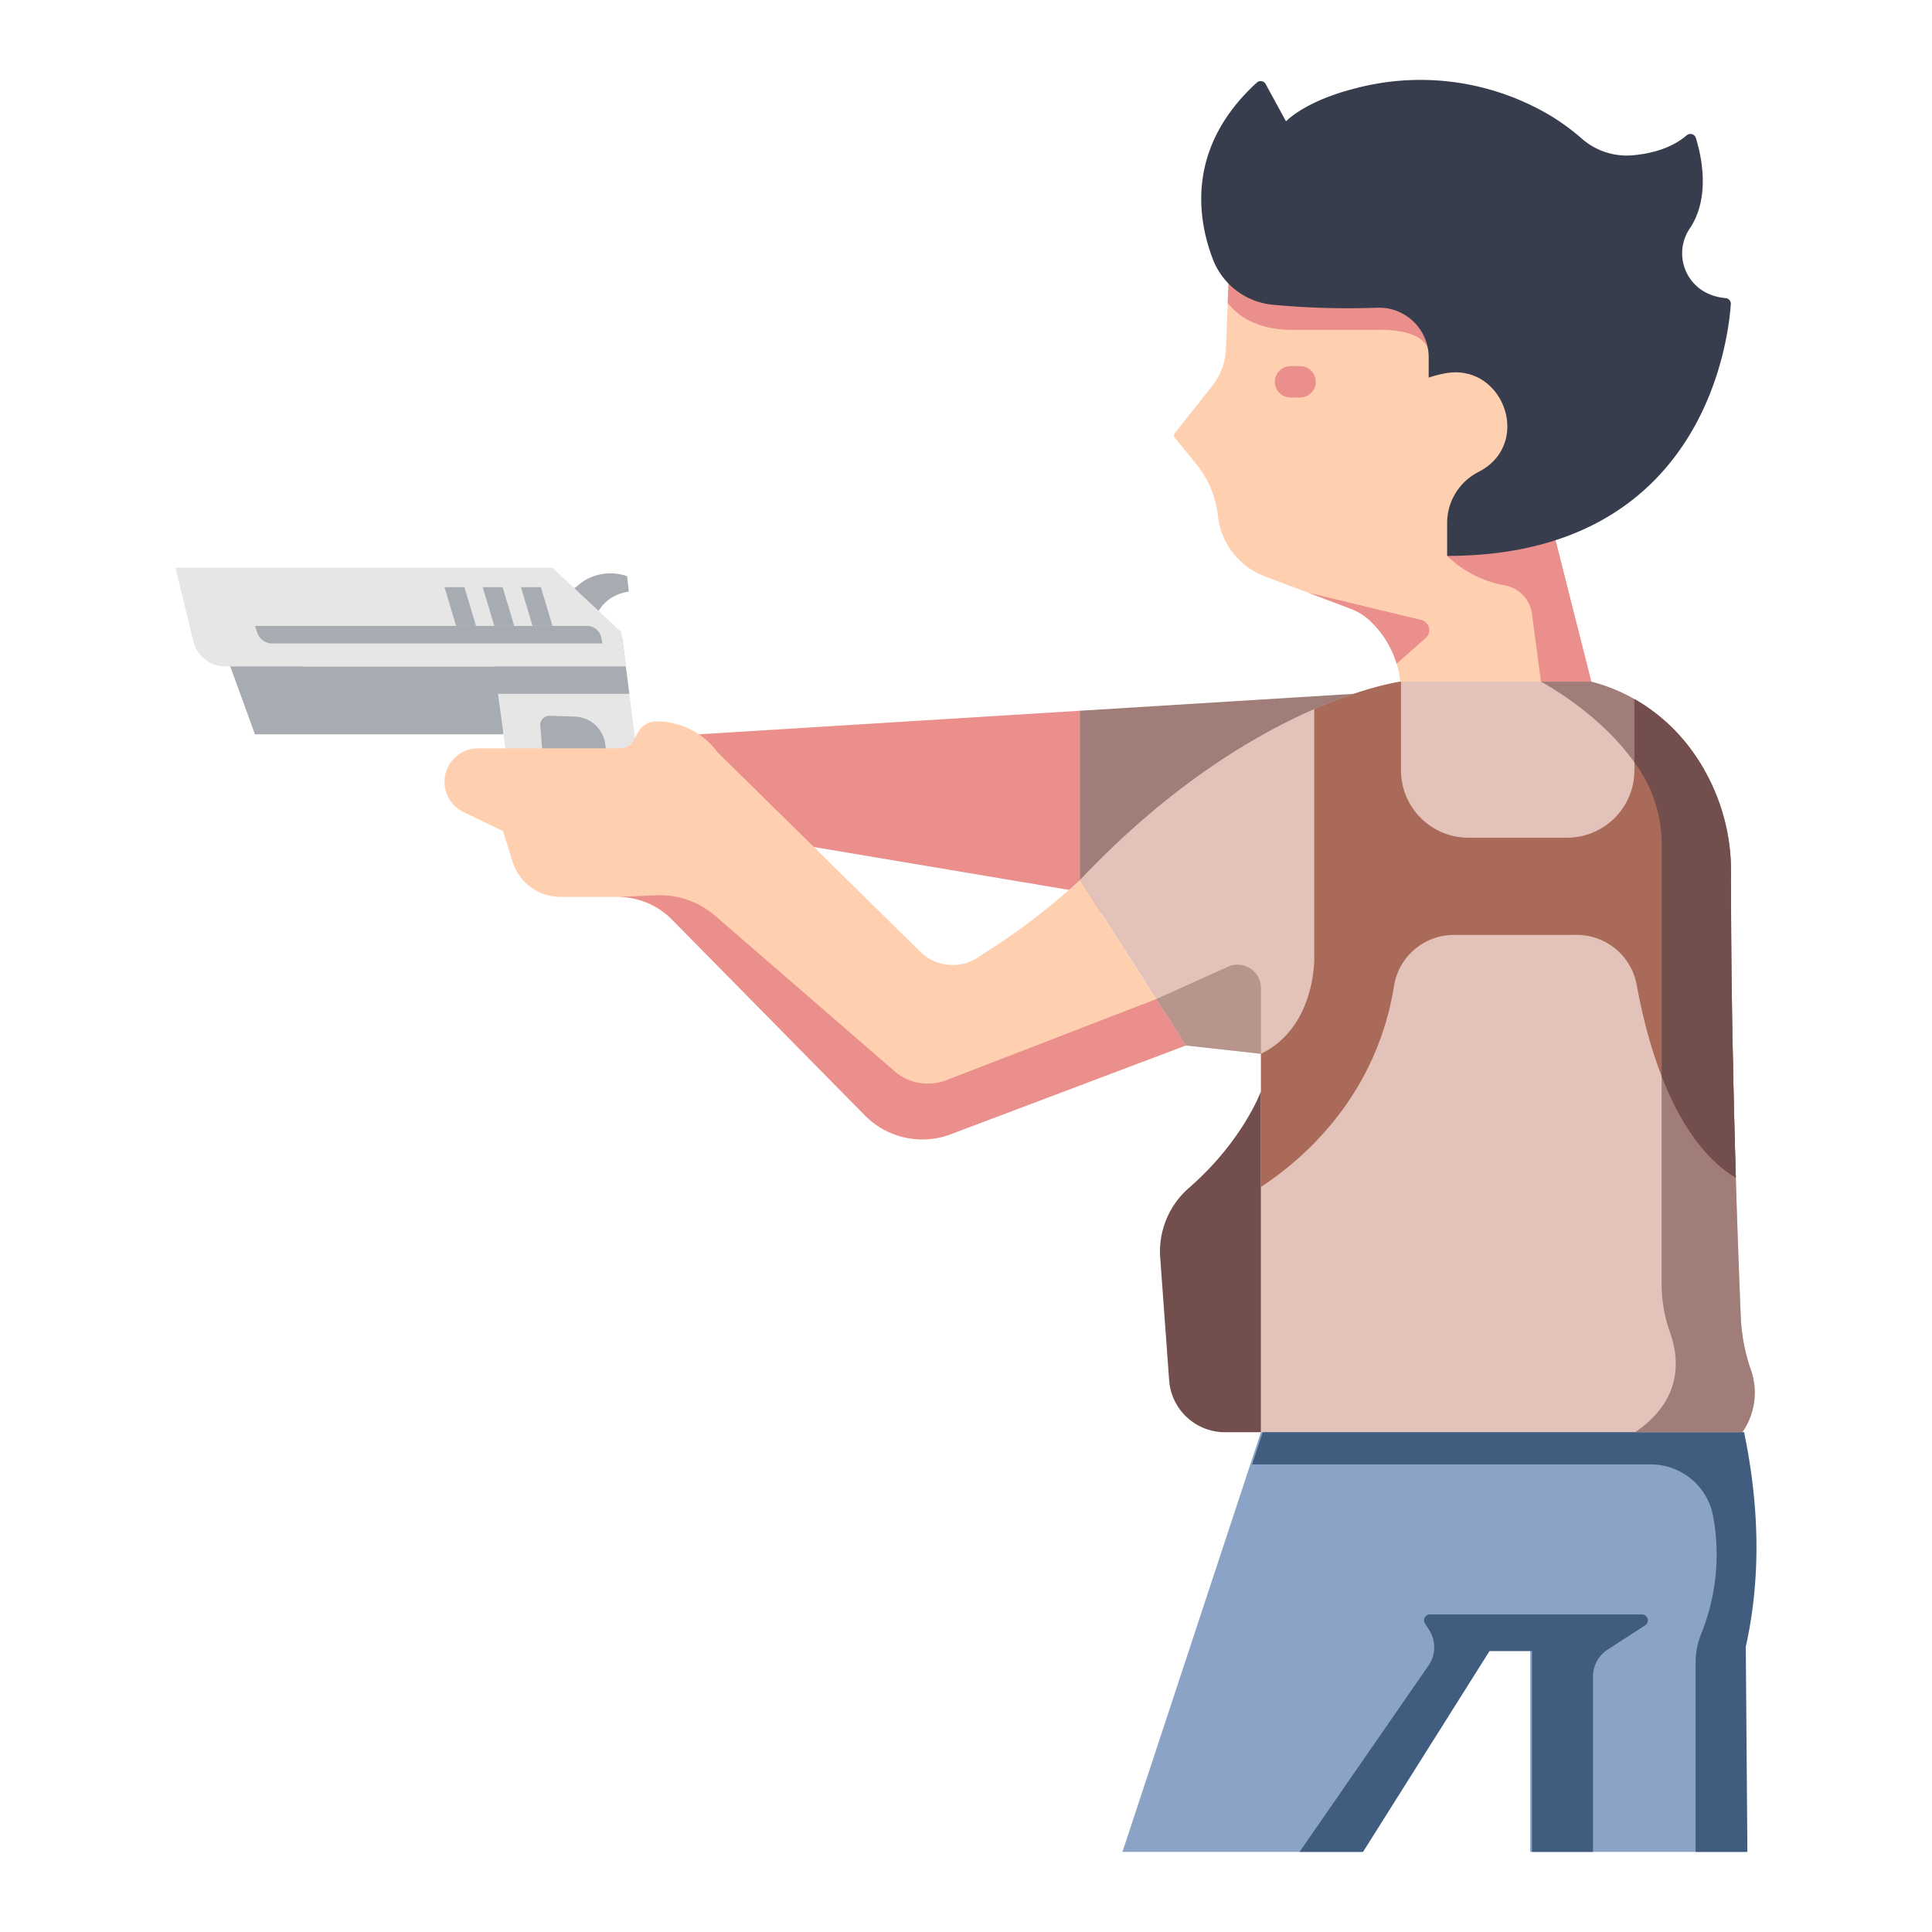 <svg id="icon" height="512" viewBox="0 0 340 340" width="512" xmlns="http://www.w3.org/2000/svg"><path d="m95.075 106.407s2.442.061 6.465-3.237a8.757 8.757 0 0 1 8.828-1.766l.294 2.722s-6.547.442-6.547 8.46z" fill="#a6acb2"/><path d="m39.608 114.754 5.258 14.473h43.743v-11.947h-35.148z" fill="#a6acb2"/><path d="m86.693 111.268.945 10.83 1.99 14.612 22.818-1.328-2.961-23.174z" fill="#e6e6e6"/><path d="m106.526 131.043a5.6 5.6 0 0 0 -5.374-4.934l-4.389-.148a1.632 1.632 0 0 0 -1.682 1.763l.694 8.628 11.308-.658z" fill="#a6acb2"/><path d="m190.076 125.077-75.411 4.664 9.929 16.189 76.792 12.909z" fill="#ea8f8b"/><path d="m238.244 122.098-48.168 2.979v38.659z" fill="#a07d78"/><path d="m216.332 46.322-.591 15.078a11.189 11.189 0 0 1 -2.417 6.519l-6.585 8.3a.644.644 0 0 0 0 .808l3.716 4.552a17.744 17.744 0 0 1 3.886 9.232 12.912 12.912 0 0 0 8.277 10.637l15 5.656a10.415 10.415 0 0 1 3.477 2.145 17.177 17.177 0 0 1 5.344 10.714h33.6l-7.529-29.749v-47.014z" fill="#ffd0b0"/><path d="m246.449 119.96s-26.747 3.545-56.373 34.884l18.608 29.136 13.222 1.469v66.6h84.715a12.165 12.165 0 0 0 1.489-11.029 32.473 32.473 0 0 1 -1.747-8.948c-.542-12.813-1.749-45.127-1.735-78.445a36 36 0 0 0 -8.337-23.372 31.43 31.43 0 0 0 -16.237-10.292z" fill="#e2c2b9"/><path d="m221.906 192.048s-3.159 8.743-12.709 17.034a14.854 14.854 0 0 0 -5.015 12.309l1.569 21.528a9.842 9.842 0 0 0 9.817 9.127h6.338z" fill="#724e4c"/><path d="m221.906 252.046-24.372 73.854h42.029l22.267-35.356h7.464v35.356h37.906l-.283-36.1c2.748-12.4 2.341-25.009-.3-37.756z" fill="#8ba3c6"/><path d="m190.076 154.844a115.969 115.969 0 0 1 -17.551 13.338 8.07 8.07 0 0 1 -10.544-.672l-35.732-35.151a13.228 13.228 0 0 0 -10.706-5.4 3.565 3.565 0 0 0 -3.167 1.789l-.927 1.622a2.63 2.63 0 0 1 -2.285 1.326h-25.043a5.9 5.9 0 0 0 -5.781 7.052 5.894 5.894 0 0 0 3.218 4.154l6.956 3.358 1.7 5.407a8.822 8.822 0 0 0 8.418 6.178h10.119a13.338 13.338 0 0 1 9.5 3.976l33.953 34.46a14.194 14.194 0 0 0 15.126 3.319l41.354-15.618z" fill="#ffd0b0"/><path d="m228.837 69.955h-1.773a2.764 2.764 0 0 1 0-5.527h1.773a2.764 2.764 0 0 1 0 5.527z" fill="#ea8f8b"/><path d="m251.421 61.564 2.125-3.385-1.966-10.688-17.055-2.179-18.193 1.01-.274 7.01c1.609 2.044 4.934 4.724 11.32 4.724h14.865s7.912-.479 9.178 3.508z" fill="#ea8f8b"/><path d="m254.675 97.831a19.425 19.425 0 0 0 10.094 5.176 5.862 5.862 0 0 1 4.816 4.943l1.6 12.01h8.867l-7.529-29.749v-4.206z" fill="#ea8f8b"/><path d="m213.4 45.506c-2.816-7.485-4.451-19.792 7.785-30.977a1.006 1.006 0 0 1 1.554.27l3.578 6.56s3.228-3.55 12.246-5.82a44.758 44.758 0 0 1 34.46 4.916 39.37 39.37 0 0 1 5.257 3.859 11.978 11.978 0 0 0 8.792 3.033c3.134-.241 6.913-1.1 9.745-3.523a1 1 0 0 1 1.623.447c.978 3.137 2.636 10.5-1.111 16a7.8 7.8 0 0 0 3.224 11.387 9.6 9.6 0 0 0 3.142.806.992.992 0 0 1 .9 1.057c-.459 6.7-5.038 44.309-49.923 44.309v-5.886a10.083 10.083 0 0 1 5.5-8.88c.22-.116.441-.239.661-.37 8.694-5.167 3.554-18.758-6.408-17.014a21.078 21.078 0 0 0 -3 .772v-3.559a8.74 8.74 0 0 0 -8.986-8.744 140.894 140.894 0 0 1 -18.639-.539 12.582 12.582 0 0 1 -10.4-8.104z" fill="#373d4c"/><path d="m280.338 325.9v-30.859a5.643 5.643 0 0 1 2.578-4.737l6.607-4.275a1.042 1.042 0 0 0 -.566-1.917h-37.3a1.042 1.042 0 0 0 -.876 1.606l.722 1.122a5.641 5.641 0 0 1 -.106 6.263l-22.7 32.8h11.175l22.267-35.356h7.463v35.353z" fill="#405d7f"/><path d="m298.4 292.462v33.438h9.113l-.283-36.1c2.749-12.4 2.342-25.009-.3-37.756h-84.709l-1.871 5.669h70.132a11.155 11.155 0 0 1 10.987 9.044 37.185 37.185 0 0 1 -2.113 20.83 13.2 13.2 0 0 0 -.956 4.875z" fill="#405d7f"/><path d="m250.9 112.273a1.849 1.849 0 0 0 -.794-3.18l-19.906-4.793 7.425 2.8a10.415 10.415 0 0 1 3.477 2.145 17.356 17.356 0 0 1 4.684 7.559z" fill="#ea8f8b"/><path d="m221.906 185.449v-11.562a4.118 4.118 0 0 0 -5.809-3.754l-12.624 5.688-.577-.9 5.788 9.063z" fill="#b7958d"/><path d="m152.2 196.282a14.194 14.194 0 0 0 15.13 3.318l41.354-15.618-5.211-8.16-36.942 14.278a8.971 8.971 0 0 1 -9.11-1.587l-31.58-27.362a14.746 14.746 0 0 0 -10.268-3.59l-6.822.283a13.338 13.338 0 0 1 9.5 3.976z" fill="#ea8f8b"/><path d="m292.422 147.925v78.275a25.323 25.323 0 0 0 1.525 8.43c1.476 4.181 2.391 11.618-6.208 17.42h18.882a12.166 12.166 0 0 0 1.488-11.034 32.358 32.358 0 0 1 -1.746-8.937c-.542-12.818-1.75-45.174-1.735-78.521a35.891 35.891 0 0 0 -8.359-23.327 31.427 31.427 0 0 0 -16.215-10.267h-8.867s21.235 11.156 21.235 27.961z" fill="#a07d78"/><path d="m305.477 207.278c-.213-7.175-.417-15.265-.571-23.864a55.9 55.9 0 0 1 -4.884-19.678v-28.1a33.8 33.8 0 0 0 -3.731-5.38 32.3 32.3 0 0 0 -8.661-7.221v12.521a11.867 11.867 0 0 1 -11.866 11.867h-17.346a11.866 11.866 0 0 1 -11.866-11.867v-15.596h-.1s-5.876.779-15.17 4.833v43.955s.213 12.074-9.373 16.7v23.432c7.439-4.881 20.317-15.943 23.428-35.445a10.662 10.662 0 0 1 10.561-8.9l21.586-.007a10.722 10.722 0 0 1 10.552 8.816c1.9 10.466 6.575 27.328 17.441 33.934z" fill="#aa6a59"/><path d="m109.485 112.208-23.325-.962 1.478 10.852h23.111z" fill="#a6acb2"/><path d="m294.688 128.5q-.638-.654-1.326-1.286c-.143-.132-.293-.26-.439-.39-.08-.07-.165-.137-.246-.207-.286-.247-.574-.494-.873-.735-.19-.154-.379-.309-.575-.46-.433-.333-.885-.656-1.345-.973q-.357-.246-.726-.485c-.5-.321-1-.634-1.528-.933v11.157a23.846 23.846 0 0 1 4.792 13.737v41.466c2.8 7.231 6.952 14.176 13.055 17.887v-.066q-.079-2.638-.155-5.435v-.064c-.382-14.089-.7-30.952-.691-48.089a36.045 36.045 0 0 0 -8.074-23.047c-.089-.108-.173-.219-.263-.326-.407-.478-.839-.949-1.283-1.417-.111-.111-.211-.223-.323-.334z" fill="#724e4c"/><path d="m30.888 99.925 3.135 12.923a5.8 5.8 0 0 0 5.637 4.432h70.54l-.852-6.034-12.125-11.321z" fill="#e6e6e6"/><g fill="#a6acb2"><path d="m91.677 103.337h3.504l2.042 6.809h-3.505z"/><path d="m84.95 103.337h3.504l2.042 6.809h-3.504z"/><path d="m78.223 103.337h3.504l2.042 6.809h-3.504z"/><path d="m106.014 113.237h-58.1a2.786 2.786 0 0 1 -2.637-1.888l-.409-1.2h58.427a2.567 2.567 0 0 1 2.517 2.065z"/></g></svg>